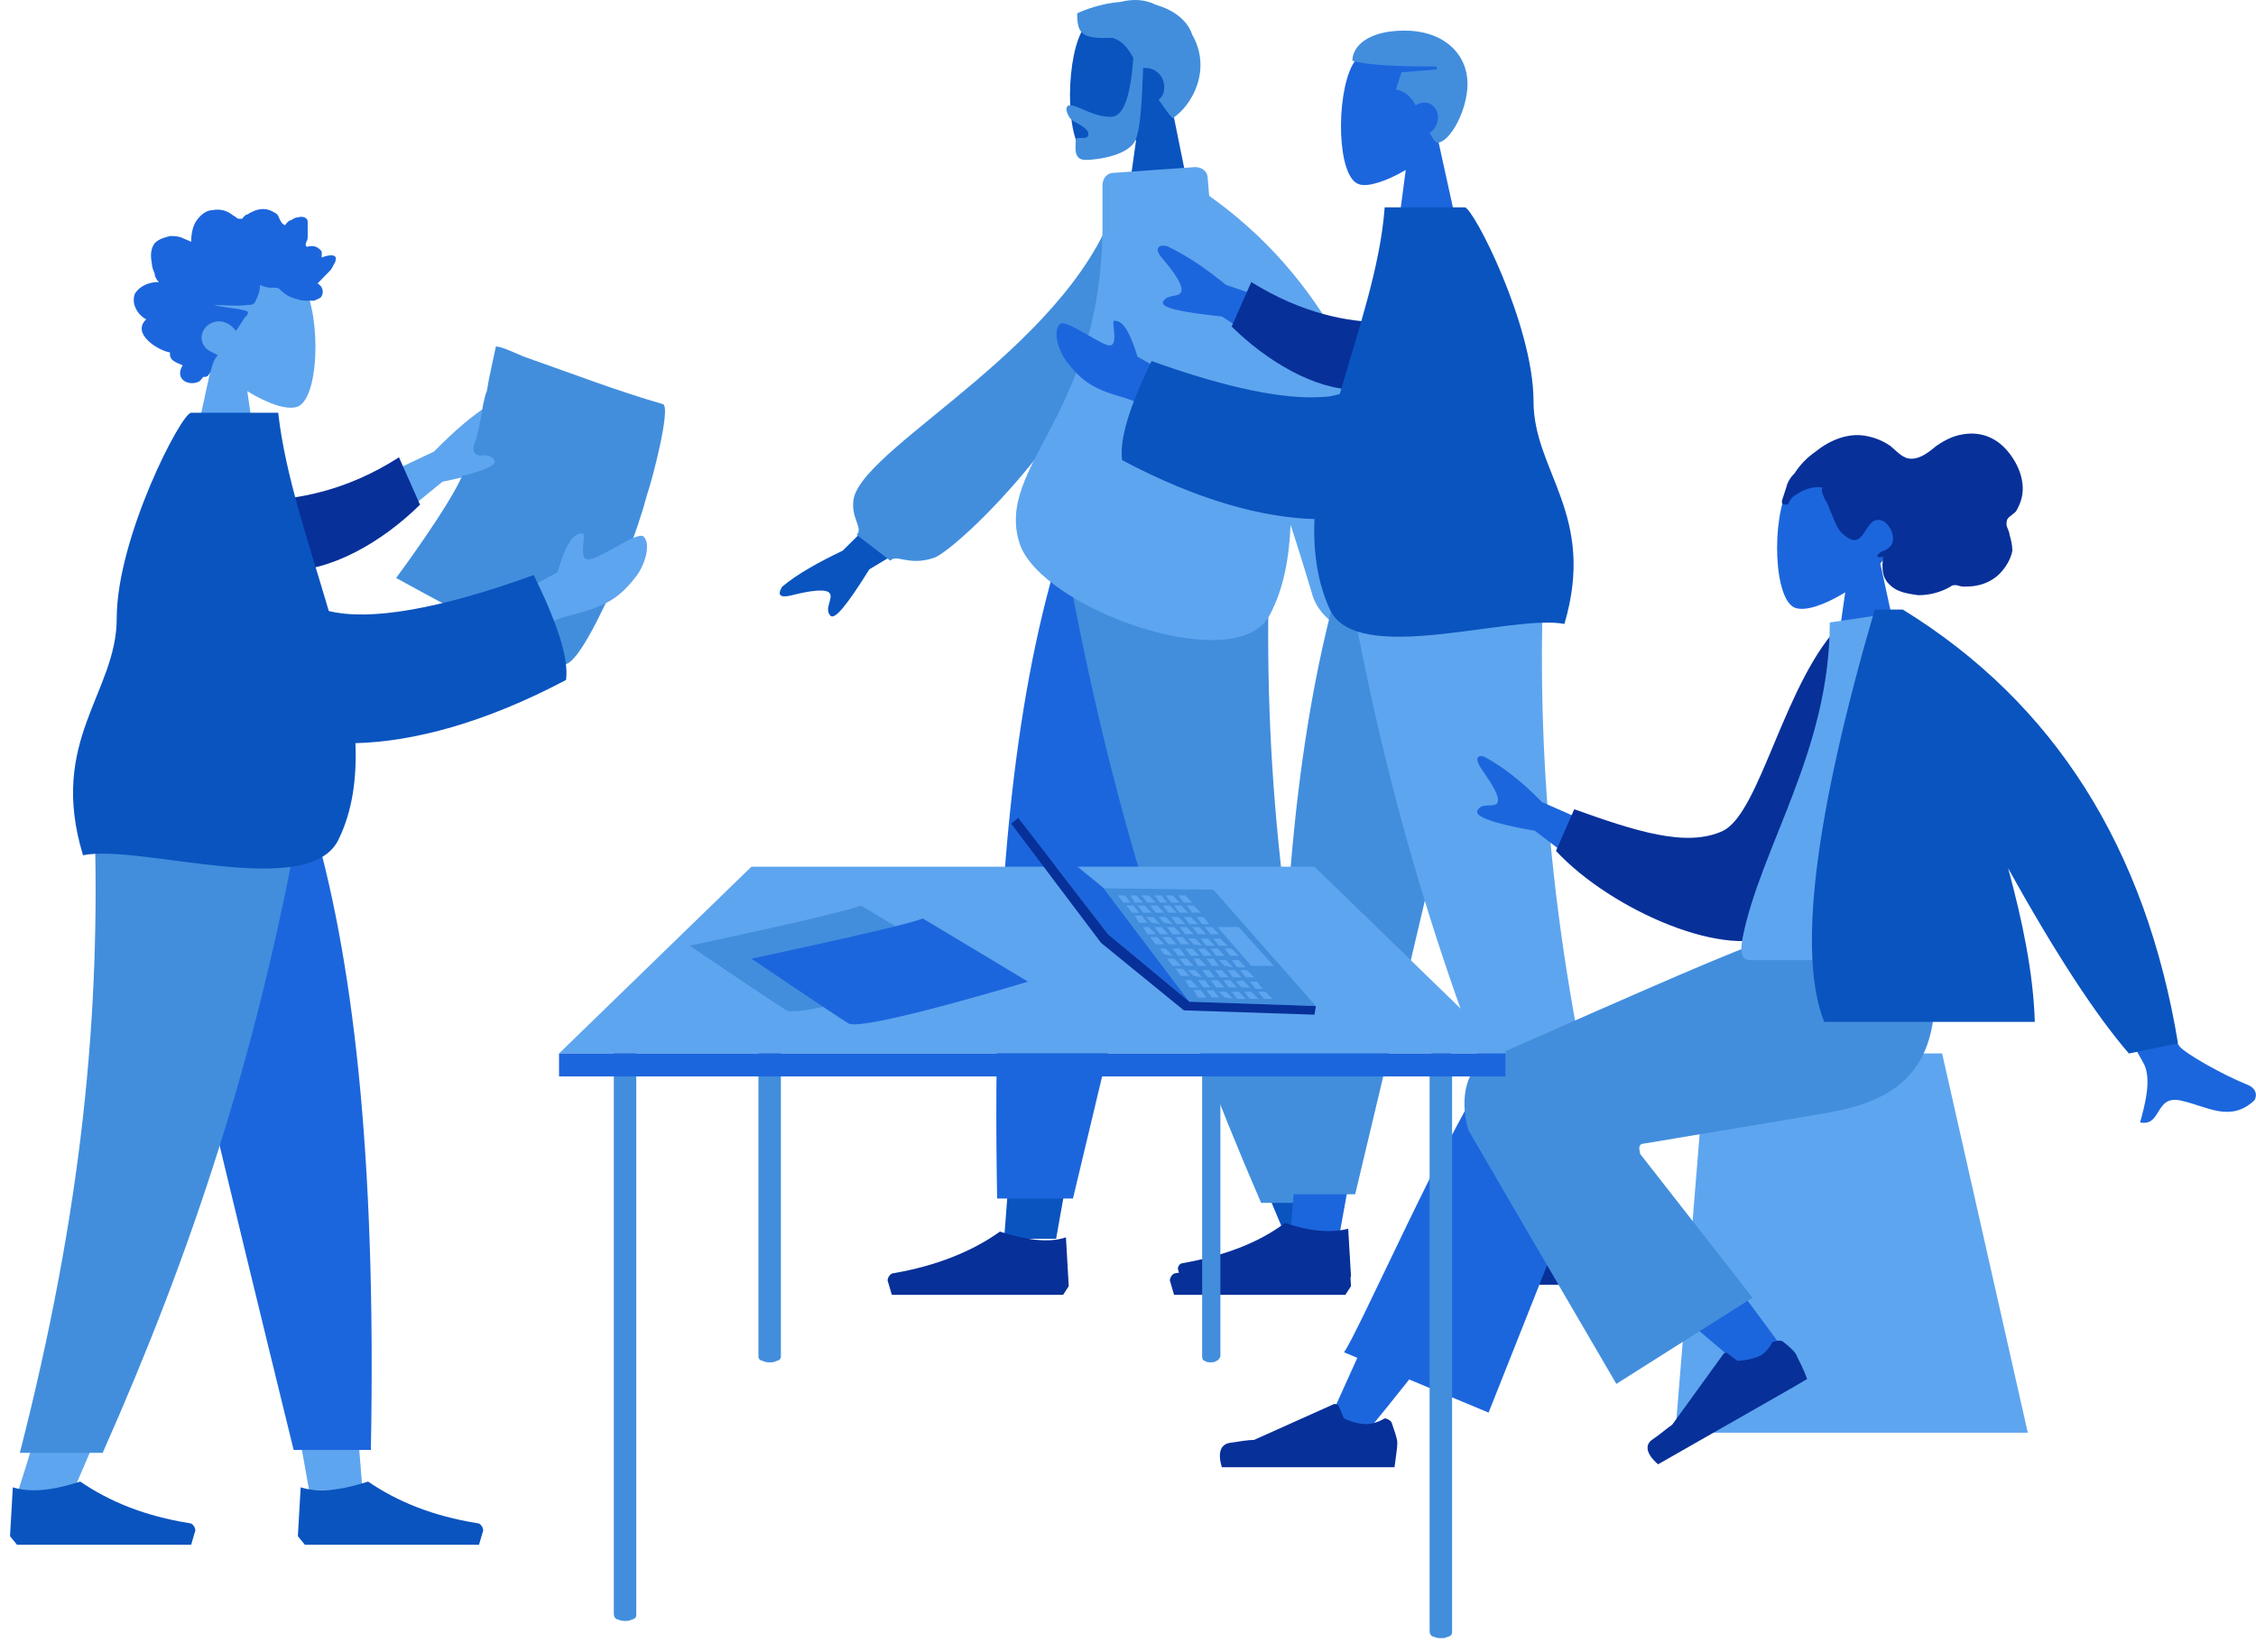 <svg width="157" height="115" viewBox="0 0 157 115" fill="none" xmlns="http://www.w3.org/2000/svg">
<path d="M84.832 38.828L77.112 65.926L73.497 86.224H69.881L73.497 38.828H84.832Z" fill="#0A54BF"/>
<path d="M88.252 38.828C87.763 52.927 87.959 60.626 88.057 61.826C88.154 63.126 88.838 71.626 93.529 86.624H89.718C83.562 72.225 81.412 63.726 80.728 61.826C80.044 59.926 77.894 52.227 74.865 38.828H88.252Z" fill="#0A54BF"/>
<path d="M85.028 38.828C83.073 48.127 79.556 63.026 74.67 83.425H69.393C69.002 62.426 70.663 48.627 73.595 38.828H85.028Z" fill="#1C66DD"/>
<path d="M88.35 38.828C87.862 52.927 89.23 66.726 93.432 83.725H87.764C81.608 69.526 77.21 55.727 74.181 38.828H88.35Z" fill="#428EDD"/>
<path d="M94.018 89.525L93.822 86.125C92.65 86.525 91.086 86.325 89.23 85.725C87.275 87.125 84.734 88.125 81.803 88.625C81.608 88.625 81.412 88.925 81.412 89.125L81.705 90.125H89.23H93.627L94.018 89.525Z" fill="#073099"/>
<path d="M74.376 89.525L74.181 86.125C73.008 86.525 71.445 86.325 69.588 85.725C67.634 87.125 65.093 88.125 62.161 88.625C61.966 88.625 61.77 88.925 61.77 89.125L62.064 90.125H69.588H73.985L74.376 89.525Z" fill="#073099"/>
<path d="M81.608 7.731C82.585 6.531 83.269 5.131 83.073 3.531C82.78 -1.069 76.526 -0.069 75.256 2.231C74.083 4.531 74.181 10.43 75.745 10.83C76.331 11.03 77.699 10.63 79.067 9.73L78.188 15.93H83.269L81.608 7.731Z" fill="#0A54BF"/>
<path d="M78.871 4.031C78.676 6.731 78.187 8.131 77.308 8.131C76.038 8.131 75.06 7.331 74.474 7.331C74.083 7.331 74.181 7.831 74.474 8.231C74.67 8.531 75.745 8.831 75.745 9.331C75.745 9.831 74.865 9.431 74.865 9.731C74.865 10.231 74.67 11.131 75.549 11.131C76.331 11.131 78.676 10.831 79.067 9.631C79.36 8.831 79.458 7.231 79.555 4.731C79.653 4.731 79.653 4.731 79.751 4.731C80.435 4.731 81.021 5.331 81.021 6.031C81.021 6.431 80.924 6.731 80.63 6.931C80.924 7.331 81.217 7.831 81.608 8.231C82.976 7.331 84.344 4.831 82.976 2.431C82.585 1.231 81.412 0.631 80.435 0.331C79.653 -0.069 78.774 -0.069 77.992 0.131C76.624 0.231 75.354 0.731 74.963 0.931C74.963 2.331 75.256 2.731 77.406 2.631C78.09 2.831 78.481 3.331 78.871 4.031Z" fill="#428EDD"/>
<path d="M66.657 35.929L60.5 39.628C58.937 42.128 58.057 43.228 57.764 42.828C57.373 42.328 57.96 41.728 57.764 41.328C57.569 40.928 56.298 41.128 55.126 41.428C53.953 41.728 54.246 41.128 54.442 40.828C55.517 39.928 56.983 39.129 58.644 38.328L64.605 32.429L66.657 35.929ZM97.438 44.828C97.731 45.428 99.979 47.328 101.542 48.428C102.128 48.828 101.933 49.428 101.64 49.528C99.783 50.728 98.513 49.328 96.852 48.528C95.093 47.628 95.19 50.128 93.725 49.428C94.115 48.428 95.19 46.528 94.702 45.328C94.506 44.828 92.65 38.728 89.132 27.129H93.725C95.777 38.029 97.047 43.928 97.438 44.828Z" fill="#0A54BF"/>
<path d="M79.751 13.73L77.894 13.43C75.061 23.729 60.403 30.829 59.426 34.629C59.133 36.028 60.11 36.728 59.621 37.228L61.966 39.028C62.357 38.528 63.237 39.428 64.996 38.828C66.754 38.228 79.751 26.029 79.751 13.73Z" fill="#428EDD"/>
<path d="M76.722 15.131C76.917 28.83 69.197 32.33 70.956 37.829C72.422 42.329 86.005 47.229 88.35 42.829C89.327 41.029 89.718 38.829 89.816 36.529C90.402 38.329 90.891 39.929 91.281 41.229C91.868 43.529 94.213 43.829 94.213 44.729L97.34 43.829C97.145 42.629 98.61 42.029 98.219 39.429C96.461 27.53 91.77 19.031 84.148 13.631L84.05 12.431C84.05 11.931 83.659 11.631 83.171 11.631L77.503 12.031C77.015 12.031 76.722 12.431 76.722 12.931V15.131Z" fill="#5EA5EF"/>
<path d="M91.086 25.93L85.028 22.03C82.194 21.73 80.826 21.43 80.924 21.03C81.217 20.43 81.999 20.73 82.194 20.33C82.389 19.93 81.706 18.93 80.924 18.03C80.142 17.13 80.826 17.03 81.217 17.13C82.487 17.73 83.855 18.63 85.321 19.83L93.236 22.53L91.086 25.93Z" fill="#1C66DD"/>
<path d="M96.266 22.43C93.823 22.43 90.598 21.83 87.08 19.63L85.712 22.73C88.155 25.13 91.477 27.13 94.409 27.13C96.754 27.03 97.927 24.13 96.266 22.43Z" fill="#073099"/>
<path d="M104.083 40.328L96.754 66.326L93.236 85.825H89.816L93.236 40.328H104.083Z" fill="#1C66DD"/>
<path d="M107.405 40.328C106.916 53.827 107.112 61.127 107.21 62.426C107.307 63.726 107.991 71.826 112.389 86.225H108.773C102.91 72.426 100.858 64.226 100.174 62.426C99.49 60.627 97.535 53.227 94.604 40.328H107.405Z" fill="#1C66DD"/>
<path d="M104.278 40.328C102.324 49.227 99.001 63.526 94.311 83.125H89.23C88.839 63.026 90.5 49.827 93.236 40.328H104.278Z" fill="#428EDD"/>
<path d="M107.405 40.328C106.916 53.827 108.187 67.126 112.291 83.325H106.819C100.956 69.726 96.656 56.527 93.822 40.328H107.405Z" fill="#5EA5EF"/>
<path d="M112.975 88.825L112.78 85.525C111.607 85.825 110.141 85.725 108.382 85.124C106.526 86.525 104.083 87.424 101.249 87.924C101.053 87.924 100.858 88.225 100.956 88.424L101.249 89.424H108.382H112.584L112.975 88.825Z" fill="#073099"/>
<path d="M94.018 88.825L93.823 85.525C92.65 85.825 91.184 85.725 89.425 85.124C87.569 86.525 85.126 87.424 82.292 87.924C82.096 87.924 81.901 88.225 81.999 88.424L82.292 89.424H89.425H93.627L94.018 88.825Z" fill="#073099"/>
<path d="M100.076 9.731C100.956 8.631 101.64 7.231 101.542 5.731C101.249 1.331 95.288 2.331 94.115 4.531C92.943 6.731 93.04 12.431 94.604 12.831C95.19 13.03 96.461 12.631 97.829 11.831L97.047 17.73H101.835L100.076 9.731Z" fill="#1C66DD"/>
<path d="M98.513 7.331C98.708 7.231 98.903 7.131 99.099 7.131C99.685 7.131 100.076 7.631 100.076 8.131C100.076 8.631 99.783 9.131 99.49 9.231C99.685 9.631 99.881 9.931 100.076 9.931C100.956 9.831 102.128 7.631 102.128 5.831C102.128 3.831 100.565 2.131 97.731 2.131C95.19 2.131 94.115 3.231 94.115 4.231C95.19 4.531 97.144 4.631 99.978 4.631V4.831L97.535 5.031L97.144 6.231C97.731 6.331 98.219 6.731 98.513 7.331Z" fill="#428EDD"/>
<path d="M82.096 29.73C80.728 28.73 79.555 28.13 78.383 27.73C76.233 27.13 75.354 26.63 74.279 25.23C73.692 24.53 73.204 23.03 73.79 22.53C74.181 22.23 76.331 23.83 77.112 24.03C77.992 24.23 77.21 22.13 77.601 22.33C78.187 22.33 78.676 23.23 79.165 24.83L82.194 26.53L82.096 29.73Z" fill="#1C66DD"/>
<path d="M93.236 27.429C92.845 27.529 92.454 27.629 92.063 27.629C89.425 27.829 85.419 27.029 80.142 25.129C78.578 28.329 77.894 30.629 78.09 32.029C83.367 34.829 87.862 36.029 91.477 36.129C91.379 38.328 91.672 40.528 92.552 42.428C94.409 46.428 105.158 42.728 108.871 43.428C111.118 35.828 106.721 32.829 106.721 27.929C106.721 22.63 102.519 14.43 101.933 14.43H96.363C96.07 18.53 94.506 23.029 93.236 27.429Z" fill="#0A54BF"/>
<path d="M135.157 73.326H118.74L116.59 99.724H141.118L135.157 73.326Z" fill="#5EA5EF"/>
<path d="M135.157 73.326H130.173L127.144 99.724H141.118L135.157 73.326Z" fill="#5EA5EF" fill-opacity="0.1"/>
<path d="M94.995 99.824C99.197 94.724 102.03 90.925 103.496 88.425C106.037 84.225 108.089 80.425 108.773 79.025C110.336 75.626 105.157 74.026 103.985 75.626C102.226 78.026 98.415 85.625 92.649 98.524L94.995 99.824Z" fill="#1C66DD"/>
<path d="M103.594 98.324L111.411 78.626C113.072 75.026 104.962 72.726 103.789 74.326C100.955 78.126 94.408 93.025 93.529 94.124L103.594 98.324Z" fill="#1C66DD"/>
<path d="M124.427 94.365C122.88 92.185 117.372 84.671 114.272 81.589C113.422 80.756 112.495 79.859 111.72 79.089C109.319 76.714 104.595 80.619 106.98 82.853C112.953 88.188 121.557 95.448 122.317 96.078C123.381 96.96 125.413 95.824 124.427 94.365Z" fill="#1C66DD"/>
<path d="M124.06 93.363C124.608 93.802 124.984 94.141 125.057 94.414C125.216 94.738 125.495 95.249 125.763 95.984C125.399 96.228 121.912 98.191 115.388 101.923C114.549 101.195 114.451 100.562 114.998 100.195C115.545 99.828 116.006 99.411 116.371 99.167L119.929 94.253C119.977 94.167 120.111 94.131 120.196 94.181L120.914 94.722C121.618 94.679 122.153 94.535 122.469 94.377C122.785 94.219 123.064 93.924 123.356 93.406C123.623 93.334 123.89 93.262 124.06 93.363Z" fill="#073099"/>
<path d="M96.851 99.024C97.047 99.624 97.242 100.124 97.242 100.424C97.242 100.824 97.144 101.324 97.047 102.124C96.558 102.124 92.552 102.124 85.027 102.124C84.734 101.124 84.93 100.524 85.614 100.424C86.298 100.324 86.884 100.224 87.275 100.224L92.845 97.724C92.943 97.724 93.04 97.724 93.138 97.824L93.529 98.724C94.115 99.024 94.701 99.124 95.092 99.124C95.386 99.124 95.874 99.024 96.363 98.724C96.46 98.724 96.754 98.824 96.851 99.024Z" fill="#073099"/>
<path d="M114.245 79.625C120.792 78.525 125.092 77.825 127.339 77.425C133.593 76.326 135.45 72.926 134.375 65.526H122.747C121.183 65.926 114.831 68.726 103.496 73.726C101.444 74.726 101.835 77.725 102.226 78.725C102.226 78.725 105.646 84.625 112.486 96.324L121.965 90.324L114.147 80.325C114.05 79.925 114.05 79.725 114.245 79.625Z" fill="#428EDD"/>
<path d="M130.857 39.229C131.835 38.029 132.519 36.629 132.421 35.129C132.128 30.529 125.776 31.529 124.506 33.829C123.235 36.129 123.431 41.929 124.994 42.328C125.678 42.529 126.949 42.129 128.414 41.229L127.535 47.328H132.616L130.857 39.229Z" fill="#1C66DD"/>
<path d="M124.017 34.829C124.115 34.529 124.213 34.229 124.31 33.929C124.408 33.529 124.604 33.229 124.897 32.929C125.288 32.329 125.776 31.829 126.362 31.429C127.34 30.629 128.61 30.129 129.783 30.329C130.369 30.429 130.955 30.629 131.542 31.029C132.03 31.429 132.421 31.929 133.007 31.929C133.691 31.929 134.278 31.429 134.766 31.029C135.353 30.629 135.939 30.329 136.623 30.229C137.795 30.029 138.87 30.429 139.652 31.329C140.532 32.329 141.118 33.829 140.532 35.129C140.434 35.329 140.336 35.629 140.141 35.729C139.945 35.929 139.652 36.029 139.652 36.329C139.554 36.629 139.848 36.929 139.848 37.229C139.945 37.529 140.043 37.929 140.043 38.329C139.945 38.929 139.554 39.529 139.164 39.929C138.773 40.329 138.186 40.629 137.698 40.729C137.307 40.829 136.916 40.829 136.623 40.829C136.427 40.829 136.232 40.729 136.134 40.729C135.939 40.729 135.841 40.729 135.743 40.829C135.059 41.229 134.278 41.429 133.496 41.429C132.812 41.329 132.03 41.229 131.542 40.729C130.955 40.229 130.955 39.529 131.053 38.729C130.857 38.829 130.467 38.829 130.76 38.529C130.857 38.429 131.053 38.329 131.151 38.329C131.346 38.229 131.444 38.129 131.542 38.029C132.03 37.529 131.542 36.429 130.955 36.229C130.076 35.929 129.88 37.229 129.294 37.529C128.903 37.729 128.61 37.429 128.317 37.229C127.926 36.929 127.73 36.429 127.535 35.929C127.34 35.529 127.242 35.129 127.046 34.829C126.949 34.629 126.656 34.129 126.851 33.929C126.265 33.829 125.581 34.029 124.994 34.429C124.799 34.529 124.604 34.729 124.506 34.929C124.506 35.029 124.408 35.129 124.31 35.129C123.919 35.129 124.017 34.929 124.017 34.829Z" fill="#073099"/>
<path d="M112.584 62.227L106.818 57.827C103.887 57.327 102.617 56.827 102.812 56.427C103.105 55.827 103.887 56.227 104.18 55.927C104.473 55.527 103.789 54.527 103.105 53.528C102.421 52.528 103.105 52.528 103.398 52.727C104.669 53.428 105.939 54.427 107.307 55.827L115.027 59.227L112.584 62.227ZM151.671 72.826C152.062 73.326 154.7 74.826 156.459 75.526C157.143 75.826 157.046 76.426 156.85 76.626C155.189 78.126 153.625 77.026 151.866 76.626C149.912 76.126 150.498 78.425 148.935 78.126C149.228 77.026 149.814 75.026 149.13 73.926C148.837 73.426 146.492 69.126 142.095 60.927L146.492 60.027C149.326 67.726 151.085 72.026 151.671 72.826Z" fill="#1C66DD"/>
<path d="M130.075 43.628L128.219 43.328C124.212 47.228 122.551 56.527 119.913 57.827C117.372 59.027 113.756 57.827 109.555 56.327L108.284 59.227C112.193 63.427 120.401 66.926 123.724 64.926C129 61.727 130.271 50.228 130.075 43.628Z" fill="#073099"/>
<path d="M138.088 66.828C130.662 66.828 125.287 66.828 121.77 66.828C120.988 66.828 121.183 65.728 121.281 65.228C122.551 58.928 127.339 52.229 127.339 43.329L132.03 42.629C136.036 48.729 137.404 56.428 138.088 66.828Z" fill="#5EA5EF"/>
<path d="M139.75 60.428C143.072 66.427 145.906 70.727 148.154 73.327L151.574 72.627C149.326 59.028 142.974 48.929 132.421 42.429H132.323H130.467C126.265 56.828 125.092 66.427 126.949 71.127H141.606C141.509 67.727 140.727 64.028 139.75 60.428Z" fill="#0A54BF"/>
<path d="M10.078 56.627L17.895 83.525L21.511 103.723H25.224L21.511 56.627H10.078Z" fill="#5EA5EF"/>
<path d="M6.56 56.627C7.146 70.626 6.853 78.225 6.755 79.425C6.658 80.725 5.974 89.224 1.186 104.023H4.997C11.251 89.724 13.4 81.225 14.182 79.425C14.866 77.525 17.016 69.926 20.143 56.627H6.56Z" fill="#5EA5EF"/>
<path d="M9.882 56.627C11.934 65.826 15.452 80.625 20.436 100.923H25.81C26.201 80.125 24.54 66.426 21.608 56.627H9.882Z" fill="#1C66DD"/>
<path d="M6.56 56.627C7.049 70.626 5.68 84.325 1.381 101.123H7.146C13.4 87.025 17.895 73.426 20.924 56.627H6.56Z" fill="#428EDD"/>
<path d="M0.697 106.924L0.892 103.524C2.163 103.924 3.726 103.724 5.583 103.124C7.635 104.524 10.078 105.524 13.205 106.024C13.4 106.024 13.596 106.324 13.596 106.524L13.302 107.524H5.68H1.185L0.697 106.924Z" fill="#0A54BF"/>
<path d="M20.729 106.924L20.924 103.524C22.195 103.924 23.758 103.724 25.615 103.124C27.667 104.524 30.11 105.524 33.237 106.024C33.432 106.024 33.628 106.324 33.628 106.524L33.335 107.524H25.713H21.218L20.729 106.924Z" fill="#0A54BF"/>
<path d="M14.768 25.23C13.791 24.03 13.107 22.63 13.205 21.13C13.498 16.53 19.849 17.53 21.12 19.83C22.39 22.13 22.195 27.93 20.631 28.329C19.947 28.529 18.677 28.13 17.211 27.23L18.091 33.329H13.009L14.768 25.23Z" fill="#5EA5EF"/>
<path d="M11.055 19.63C10.86 19.43 10.762 19.23 10.762 19.03C10.664 18.83 10.566 18.53 10.566 18.33C10.469 17.83 10.469 17.33 10.762 16.93C11.055 16.63 11.446 16.53 11.837 16.43C12.13 16.43 12.325 16.43 12.618 16.53C12.814 16.63 13.107 16.73 13.303 16.83C13.303 16.33 13.4 15.73 13.693 15.33C13.986 14.93 14.377 14.63 14.768 14.63C15.257 14.53 15.745 14.63 16.136 14.93C16.234 15.03 16.332 15.03 16.43 15.13C16.527 15.23 16.625 15.23 16.723 15.23C16.82 15.23 16.918 15.23 16.918 15.13C17.016 15.03 17.113 14.93 17.211 14.93C17.7 14.63 18.188 14.43 18.775 14.63C18.97 14.73 19.263 14.83 19.361 15.03C19.459 15.23 19.556 15.53 19.752 15.63C19.85 15.73 19.85 15.63 19.947 15.53C20.045 15.43 20.143 15.33 20.241 15.33C20.436 15.23 20.534 15.13 20.729 15.13C21.022 15.03 21.413 15.13 21.413 15.43C21.413 15.53 21.413 15.73 21.413 15.83C21.413 16.03 21.413 16.23 21.413 16.43C21.413 16.53 21.413 16.73 21.315 16.83C21.315 16.93 21.218 17.03 21.315 17.13C21.315 17.23 21.511 17.13 21.608 17.13C21.804 17.13 21.902 17.13 22.097 17.23C22.195 17.33 22.293 17.33 22.39 17.53C22.39 17.63 22.39 17.73 22.39 17.73C22.39 17.83 22.39 17.83 22.39 17.93C22.586 17.83 23.27 17.63 23.367 17.93C23.367 18.03 23.367 18.23 23.27 18.33C23.172 18.53 23.074 18.73 22.977 18.83C22.683 19.13 22.39 19.43 22.097 19.73C22.488 19.93 22.586 20.43 22.293 20.73C22.097 20.83 21.902 20.93 21.804 20.93C21.706 20.93 21.608 20.93 21.608 20.93H21.511C21.218 20.93 20.924 20.93 20.729 20.83C20.241 20.73 19.85 20.53 19.459 20.13C19.361 20.03 19.263 20.03 19.166 20.03C19.068 20.03 18.97 20.03 18.872 20.03C18.579 20.03 18.286 19.93 18.091 19.83C18.091 20.23 17.993 20.53 17.797 20.93C17.7 21.23 17.407 21.23 17.211 21.23C16.43 21.33 15.648 21.23 14.866 21.23C15.648 21.43 16.43 21.43 17.113 21.63C17.407 21.73 17.211 21.93 17.016 22.13C16.82 22.43 16.625 22.73 16.43 23.03C16.039 22.53 15.452 22.23 14.866 22.43C14.182 22.63 13.791 23.43 14.182 24.03C14.377 24.43 14.866 24.53 15.159 24.73C14.866 25.03 14.768 25.43 14.671 25.83C14.573 26.03 14.475 26.23 14.28 26.23C14.182 26.23 14.084 26.23 14.084 26.33C13.986 26.43 13.986 26.43 13.889 26.53C13.596 26.73 13.009 26.73 12.716 26.43C12.423 26.13 12.521 25.73 12.716 25.43C12.325 25.23 11.739 25.13 11.837 24.53C11.055 24.43 9.101 23.23 10.175 22.23C9.589 21.93 9.101 21.13 9.394 20.43C9.785 19.83 10.469 19.63 11.055 19.63Z" fill="#1C66DD"/>
<path d="M22.39 35.129L30.208 31.429C31.576 30.029 32.846 28.929 34.116 28.129C34.507 28.029 35.191 27.929 34.507 29.029C33.823 30.129 33.139 31.229 33.432 31.529C33.725 31.929 34.507 31.429 34.898 32.029C35.093 32.429 33.725 32.929 30.794 33.529L25.029 38.229L22.39 35.129Z" fill="#5EA5EF"/>
<path d="M17.797 34.829C20.436 34.829 24.051 34.229 27.765 31.829L29.23 35.129C26.592 37.729 22.976 39.829 19.752 39.729C17.309 39.629 16.038 36.629 17.797 34.829Z" fill="#073099"/>
<path d="M46.136 28.13C43.009 27.23 39.882 26.03 36.755 24.93C36.364 24.83 34.8 24.03 34.507 24.13C34.507 24.13 34.117 25.93 34.019 26.43C33.726 28.13 34.019 26.43 33.628 28.13C33.432 29.33 33.237 30.33 33.042 30.83C33.042 30.93 32.944 31.03 32.944 31.13C32.944 31.33 32.944 31.43 33.042 31.53C33.335 31.93 34.019 31.43 34.41 32.03C34.605 32.33 33.823 32.73 32.162 33.13C31.185 35.329 27.863 39.829 27.569 40.229C29.915 41.529 32.358 42.829 34.703 44.029C35.289 44.329 38.807 46.428 39.393 46.228C40.077 46.029 41.152 44.029 41.739 42.829C43.106 40.129 44.279 37.229 45.061 34.329C45.354 33.529 46.722 28.33 46.136 28.13Z" fill="#428EDD"/>
<path d="M35.484 41.629L38.807 39.829C39.295 38.029 39.882 37.129 40.468 37.129C40.957 36.929 40.077 39.129 41.054 38.929C42.032 38.729 44.279 37.029 44.768 37.329C45.354 37.829 44.865 39.429 44.181 40.229C43.009 41.729 42.032 42.229 39.686 42.829C38.416 43.129 37.146 43.829 35.68 44.929L35.484 41.629Z" fill="#5EA5EF"/>
<path d="M22.879 42.528C25.713 43.228 30.501 42.428 37.146 40.028C38.807 43.428 39.589 45.828 39.393 47.328C33.726 50.327 28.742 51.627 24.736 51.727C24.833 54.127 24.54 56.427 23.563 58.427C21.511 62.726 9.785 58.727 5.778 59.527C3.335 51.527 8.124 48.227 8.124 43.028C8.124 37.428 12.619 28.729 13.303 28.729H19.361C19.85 33.129 21.511 37.828 22.879 42.528Z" fill="#0A54BF"/>
<path d="M84.344 61.627C83.953 61.627 83.66 62.227 83.66 63.027C83.66 63.127 83.66 63.227 83.66 63.327C83.66 63.627 83.66 63.927 83.66 64.227C83.66 64.727 83.66 65.127 83.66 65.627C83.66 66.227 83.66 66.827 83.66 67.427C83.66 68.126 83.66 68.826 83.66 69.526C83.66 70.326 83.66 71.126 83.66 71.926C83.66 72.826 83.66 73.626 83.66 74.526C83.66 75.426 83.66 76.326 83.66 77.226C83.66 78.126 83.66 79.026 83.66 79.925C83.66 80.826 83.66 81.725 83.66 82.625C83.66 83.525 83.66 84.325 83.66 85.225C83.66 86.025 83.66 86.825 83.66 87.625C83.66 88.325 83.66 89.025 83.66 89.725C83.66 90.325 83.66 90.925 83.66 91.525C83.66 92.025 83.66 92.424 83.66 92.924C83.66 93.225 83.66 93.525 83.66 93.824C83.66 94.024 83.66 94.224 83.66 94.424C83.66 94.624 83.757 94.724 83.855 94.724C83.953 94.824 84.148 94.824 84.246 94.824C84.344 94.824 84.539 94.824 84.637 94.724C84.735 94.724 84.832 94.624 84.93 94.424V94.324C84.93 94.124 84.93 93.924 84.93 93.724C84.93 93.424 84.93 93.124 84.93 92.825C84.93 92.424 84.93 91.925 84.93 91.525C84.93 90.925 84.93 90.425 84.93 89.825C84.93 89.125 84.93 88.425 84.93 87.825C84.93 87.025 84.93 86.325 84.93 85.525C84.93 84.725 84.93 83.825 84.93 83.025C84.93 82.125 84.93 81.325 84.93 80.425C84.93 79.526 84.93 78.626 84.93 77.826C84.93 76.926 84.93 76.126 84.93 75.226C84.93 74.426 84.93 73.526 84.93 72.726C84.93 71.926 84.93 71.126 84.93 70.326C84.93 69.626 84.93 68.926 84.93 68.126C84.93 67.526 84.93 66.927 84.93 66.227C84.93 65.727 84.93 65.227 84.93 64.727C84.93 64.327 84.93 64.027 84.93 63.627C84.93 63.427 84.93 63.227 84.93 63.027V62.927C84.93 62.227 84.637 61.627 84.344 61.627Z" fill="#428EDD"/>
<path d="M53.562 62.527C53.074 62.527 52.781 63.127 52.781 63.927C52.781 64.027 52.781 64.127 52.781 64.227C52.781 64.527 52.781 64.827 52.781 65.127C52.781 65.527 52.781 66.027 52.781 66.427C52.781 67.026 52.781 67.626 52.781 68.126C52.781 68.826 52.781 69.526 52.781 70.226C52.781 71.026 52.781 71.826 52.781 72.526C52.781 73.326 52.781 74.226 52.781 75.026C52.781 75.926 52.781 76.826 52.781 77.626C52.781 78.526 52.781 79.425 52.781 80.326C52.781 81.225 52.781 82.125 52.781 82.925C52.781 83.725 52.781 84.625 52.781 85.425C52.781 86.225 52.781 87.025 52.781 87.725C52.781 88.425 52.781 89.125 52.781 89.825C52.781 90.425 52.781 91.025 52.781 91.625C52.781 92.124 52.781 92.525 52.781 93.025C52.781 93.324 52.781 93.624 52.781 93.924C52.781 94.124 52.781 94.324 52.781 94.424C52.781 94.624 52.976 94.724 53.074 94.724C53.269 94.824 53.465 94.824 53.562 94.824C53.758 94.824 53.856 94.824 54.051 94.724C54.149 94.724 54.344 94.624 54.344 94.424V94.324C54.344 94.124 54.344 93.924 54.344 93.724C54.344 93.424 54.344 93.124 54.344 92.825C54.344 92.424 54.344 91.925 54.344 91.525C54.344 90.925 54.344 90.425 54.344 89.825C54.344 89.125 54.344 88.525 54.344 87.825C54.344 87.125 54.344 86.325 54.344 85.625C54.344 84.825 54.344 84.025 54.344 83.225C54.344 82.425 54.344 81.525 54.344 80.725C54.344 79.826 54.344 79.026 54.344 78.126C54.344 77.226 54.344 76.426 54.344 75.526C54.344 74.726 54.344 73.826 54.344 73.026C54.344 72.226 54.344 71.426 54.344 70.726C54.344 70.026 54.344 69.326 54.344 68.626C54.344 68.026 54.344 67.427 54.344 66.826C54.344 66.326 54.344 65.827 54.344 65.327C54.344 64.927 54.344 64.627 54.344 64.227C54.344 64.027 54.344 63.827 54.344 63.627V63.527C54.344 63.127 53.953 62.527 53.562 62.527Z" fill="#428EDD"/>
<path d="M43.498 71.326C43.009 71.326 42.716 72.126 42.716 73.126C42.716 73.225 42.716 73.425 42.716 73.525C42.716 73.925 42.716 74.225 42.716 74.625C42.716 75.225 42.716 75.725 42.716 76.325C42.716 77.025 42.716 77.825 42.716 78.525C42.716 79.425 42.716 80.325 42.716 81.225C42.716 82.225 42.716 83.225 42.716 84.225C42.716 85.325 42.716 86.424 42.716 87.424C42.716 88.524 42.716 89.724 42.716 90.824C42.716 91.924 42.716 93.124 42.716 94.224C42.716 95.324 42.716 96.524 42.716 97.624C42.716 98.724 42.716 99.823 42.716 100.823C42.716 101.823 42.716 102.823 42.716 103.823C42.716 104.723 42.716 105.623 42.716 106.523C42.716 107.323 42.716 108.023 42.716 108.823C42.716 109.423 42.716 110.023 42.716 110.523C42.716 110.923 42.716 111.223 42.716 111.623C42.716 111.823 42.716 112.123 42.716 112.322C42.716 112.622 42.911 112.722 43.009 112.722C43.204 112.822 43.4 112.822 43.498 112.822C43.693 112.822 43.791 112.822 43.986 112.722C44.084 112.722 44.279 112.622 44.279 112.422V112.322C44.279 112.123 44.279 111.823 44.279 111.623C44.279 111.223 44.279 110.923 44.279 110.523C44.279 109.923 44.279 109.423 44.279 108.823C44.279 108.123 44.279 107.423 44.279 106.623C44.279 105.723 44.279 104.923 44.279 104.023C44.279 103.023 44.279 102.123 44.279 101.123C44.279 100.123 44.279 99.023 44.279 98.024C44.279 96.924 44.279 95.824 44.279 94.824C44.279 93.724 44.279 92.624 44.279 91.524C44.279 90.424 44.279 89.324 44.279 88.224C44.279 87.124 44.279 86.124 44.279 85.025C44.279 84.025 44.279 83.025 44.279 82.025C44.279 81.125 44.279 80.225 44.279 79.325C44.279 78.525 44.279 77.725 44.279 77.025C44.279 76.425 44.279 75.725 44.279 75.125C44.279 74.725 44.279 74.225 44.279 73.826C44.279 73.626 44.279 73.326 44.279 73.126V73.026C44.279 72.126 43.888 71.326 43.498 71.326Z" fill="#428EDD"/>
<path d="M100.272 72.525C99.783 72.525 99.49 73.325 99.49 74.325C99.49 74.425 99.49 74.625 99.49 74.725C99.49 75.125 99.49 75.425 99.49 75.825C99.49 76.425 99.49 76.925 99.49 77.525C99.49 78.225 99.49 79.025 99.49 79.725C99.49 80.625 99.49 81.525 99.49 82.425C99.49 83.424 99.49 84.424 99.49 85.424C99.49 86.524 99.49 87.624 99.49 88.624C99.49 89.724 99.49 90.924 99.49 92.024C99.49 93.124 99.49 94.324 99.49 95.424C99.49 96.523 99.49 97.723 99.49 98.823C99.49 99.923 99.49 101.023 99.49 102.023C99.49 103.023 99.49 104.023 99.49 105.023C99.49 105.923 99.49 106.823 99.49 107.723C99.49 108.523 99.49 109.223 99.49 110.022C99.49 110.622 99.49 111.222 99.49 111.722C99.49 112.122 99.49 112.422 99.49 112.822C99.49 113.022 99.49 113.322 99.49 113.522C99.49 113.822 99.686 113.922 99.783 113.922C99.979 114.022 100.174 114.022 100.272 114.022C100.467 114.022 100.565 114.022 100.761 113.922C100.858 113.922 101.054 113.822 101.054 113.622V113.522C101.054 113.322 101.054 113.022 101.054 112.822C101.054 112.422 101.054 112.122 101.054 111.722C101.054 111.122 101.054 110.622 101.054 110.022C101.054 109.323 101.054 108.623 101.054 107.823C101.054 106.923 101.054 106.123 101.054 105.223C101.054 104.223 101.054 103.323 101.054 102.323C101.054 101.323 101.054 100.223 101.054 99.223C101.054 98.123 101.054 97.023 101.054 96.024C101.054 94.924 101.054 93.824 101.054 92.724C101.054 91.624 101.054 90.524 101.054 89.424C101.054 88.324 101.054 87.324 101.054 86.224C101.054 85.224 101.054 84.225 101.054 83.225C101.054 82.325 101.054 81.425 101.054 80.525C101.054 79.725 101.054 78.925 101.054 78.225C101.054 77.625 101.054 76.925 101.054 76.325C101.054 75.925 101.054 75.425 101.054 75.025C101.054 74.825 101.054 74.525 101.054 74.325V74.225C101.151 73.325 100.761 72.525 100.272 72.525Z" fill="#428EDD"/>
<path d="M38.905 73.326L52.292 60.327H91.477L104.865 73.326H38.905Z" fill="#5EA5EF"/>
<path d="M104.767 73.325H38.905V74.925H104.767V73.325Z" fill="#1C66DD"/>
<path d="M59.914 63.027C58.839 63.527 47.993 65.827 47.993 65.827C47.993 65.827 53.758 69.727 54.735 70.327C55.712 70.927 67.243 67.427 67.243 67.427L59.914 63.027Z" fill="#428EDD"/>
<path d="M64.214 63.927C63.139 64.427 52.292 66.727 52.292 66.727C52.292 66.727 58.057 70.627 59.035 71.227C60.012 71.827 71.543 68.327 71.543 68.327L64.214 63.927Z" fill="#1C66DD"/>
<path d="M76.82 61.827L82.781 69.727L77.113 65.027L70.859 56.927L76.82 61.827Z" fill="#1C66DD"/>
<path d="M76.819 61.827L84.441 61.927L91.575 70.027L82.78 69.727L76.819 61.827Z" fill="#428EDD"/>
<path d="M70.859 56.927L77.113 65.026L82.78 69.726L91.575 70.026L91.477 70.626L82.389 70.326L76.624 65.626L70.37 57.327L70.859 56.927Z" fill="#073099"/>
<path d="M77.797 62.327H78.285L78.676 62.827H78.188L77.797 62.327Z" fill="#5EA5EF"/>
<path d="M79.556 62.827H78.969L78.676 62.327H79.067L79.556 62.827Z" fill="#5EA5EF"/>
<path d="M80.435 62.827H79.849L79.458 62.327H79.947L80.435 62.827Z" fill="#5EA5EF"/>
<path d="M81.217 62.827H80.728L80.337 62.327H80.826L81.217 62.827Z" fill="#5EA5EF"/>
<path d="M82.096 62.827H81.51L81.119 62.327H81.608L82.096 62.827Z" fill="#5EA5EF"/>
<path d="M82.976 62.827H82.389L81.999 62.327H82.487L82.976 62.827Z" fill="#5EA5EF"/>
<path d="M78.383 63.027H78.872L79.263 63.527H78.774L78.383 63.027Z" fill="#5EA5EF"/>
<path d="M79.165 63.027H79.654L80.142 63.527H79.556L79.165 63.027Z" fill="#5EA5EF"/>
<path d="M80.044 63.027H80.533L81.022 63.527H80.435L80.044 63.027Z" fill="#5EA5EF"/>
<path d="M80.924 63.027H81.412L81.901 63.527H81.315L80.924 63.027Z" fill="#5EA5EF"/>
<path d="M81.706 63.027H82.194L82.683 63.527H82.096L81.706 63.027Z" fill="#5EA5EF"/>
<path d="M82.585 63.027H83.074L83.562 63.527H82.976L82.585 63.027Z" fill="#5EA5EF"/>
<path d="M78.97 63.727H79.458L79.849 64.227H79.263L78.97 63.727Z" fill="#5EA5EF"/>
<path d="M79.751 63.827H80.24L80.729 64.327L80.142 64.227L79.751 63.827Z" fill="#5EA5EF"/>
<path d="M80.631 63.827H81.119L81.608 64.327L81.022 64.227L80.631 63.827Z" fill="#5EA5EF"/>
<path d="M81.51 63.827H81.999L82.487 64.327H81.901L81.51 63.827Z" fill="#5EA5EF"/>
<path d="M82.39 63.827H82.878L83.367 64.327H82.781L82.39 63.827Z" fill="#5EA5EF"/>
<path d="M83.269 63.827H83.758L84.148 64.327H83.66L83.269 63.827Z" fill="#5EA5EF"/>
<path d="M79.556 64.527H79.947L80.435 65.027H79.849L79.556 64.527Z" fill="#5EA5EF"/>
<path d="M80.337 64.527H80.826L81.315 65.027H80.728L80.337 64.527Z" fill="#5EA5EF"/>
<path d="M81.217 64.527H81.705L82.194 65.027H81.608L81.217 64.527Z" fill="#5EA5EF"/>
<path d="M82.097 64.527H82.585L83.074 65.027H82.488L82.097 64.527Z" fill="#5EA5EF"/>
<path d="M82.976 64.527H83.465L83.953 65.027H83.367L82.976 64.527Z" fill="#5EA5EF"/>
<path d="M83.856 64.527H84.344L84.833 65.027H84.246L83.856 64.527Z" fill="#5EA5EF"/>
<path d="M80.044 65.227H80.533L81.022 65.727H80.435L80.044 65.227Z" fill="#5EA5EF"/>
<path d="M81.412 65.227L81.901 65.727H81.315L80.924 65.227H81.412Z" fill="#5EA5EF"/>
<path d="M82.292 65.227L82.78 65.727H82.194L81.803 65.227H82.292Z" fill="#5EA5EF"/>
<path d="M83.171 65.327L83.66 65.827L83.073 65.727L82.683 65.327H83.171Z" fill="#5EA5EF"/>
<path d="M84.051 65.327L84.539 65.827H83.953L83.562 65.327H84.051Z" fill="#5EA5EF"/>
<path d="M84.93 65.327L85.419 65.827H84.833L84.442 65.327H84.93Z" fill="#5EA5EF"/>
<path d="M81.217 66.727H81.705L82.194 67.227H81.608L81.217 66.727Z" fill="#5EA5EF"/>
<path d="M82.097 66.727H82.585L83.074 67.227H82.488L82.097 66.727Z" fill="#5EA5EF"/>
<path d="M83.074 66.727H83.465L83.953 67.227H83.367L83.074 66.727Z" fill="#5EA5EF"/>
<path d="M83.953 66.727H84.442L84.833 67.227H84.344L83.953 66.727Z" fill="#5EA5EF"/>
<path d="M84.832 66.827H85.321L85.81 67.327L85.223 67.227L84.832 66.827Z" fill="#5EA5EF"/>
<path d="M85.712 66.827H86.201L86.689 67.327H86.103L85.712 66.827Z" fill="#5EA5EF"/>
<path d="M80.728 66.027H81.119L81.608 66.527L81.022 66.427L80.728 66.027Z" fill="#5EA5EF"/>
<path d="M81.608 66.027H82.097L82.487 66.527H81.999L81.608 66.027Z" fill="#5EA5EF"/>
<path d="M82.487 66.027H82.976L83.465 66.527H82.878L82.487 66.027Z" fill="#5EA5EF"/>
<path d="M83.367 66.027H83.855L84.344 66.527H83.758L83.367 66.027Z" fill="#5EA5EF"/>
<path d="M84.246 66.027H84.735L85.223 66.527H84.637L84.246 66.027Z" fill="#5EA5EF"/>
<path d="M85.224 66.027H85.712L86.201 66.527H85.615L85.224 66.027Z" fill="#5EA5EF"/>
<path d="M81.803 67.427H82.292L82.78 67.927H82.194L81.803 67.427Z" fill="#5EA5EF"/>
<path d="M82.683 67.527H83.171L83.66 68.027L83.073 67.927L82.683 67.527Z" fill="#5EA5EF"/>
<path d="M83.66 67.527H84.149L84.54 68.027H84.051L83.66 67.527Z" fill="#5EA5EF"/>
<path d="M84.54 67.527H85.028L85.517 68.027H84.93L84.54 67.527Z" fill="#5EA5EF"/>
<path d="M85.419 67.527H85.907L86.396 68.027H85.81L85.419 67.527Z" fill="#5EA5EF"/>
<path d="M86.298 67.527H86.787L87.275 68.027H86.689L86.298 67.527Z" fill="#5EA5EF"/>
<path d="M82.487 68.227H82.878L83.367 68.727H82.781L82.487 68.227Z" fill="#5EA5EF"/>
<path d="M83.367 68.227H83.855L84.246 68.727H83.758L83.367 68.227Z" fill="#5EA5EF"/>
<path d="M84.246 68.227H84.735L85.223 68.727H84.637L84.246 68.227Z" fill="#5EA5EF"/>
<path d="M85.126 68.227H85.615L86.103 68.727H85.517L85.126 68.227Z" fill="#5EA5EF"/>
<path d="M86.005 68.327L86.494 68.227L86.983 68.727H86.396L86.005 68.327Z" fill="#5EA5EF"/>
<path d="M86.982 68.327H87.471L87.862 68.827H87.373L86.982 68.327Z" fill="#5EA5EF"/>
<path d="M83.074 68.927H83.562L83.953 69.427H83.367L83.074 68.927Z" fill="#5EA5EF"/>
<path d="M83.953 68.927H84.442L84.833 69.427H84.344L83.953 68.927Z" fill="#5EA5EF"/>
<path d="M84.832 69.027H85.321L85.81 69.527L85.223 69.427L84.832 69.027Z" fill="#5EA5EF"/>
<path d="M85.712 69.027H86.201L86.689 69.527H86.103L85.712 69.027Z" fill="#5EA5EF"/>
<path d="M86.591 69.027H87.08L87.569 69.527H86.982L86.591 69.027Z" fill="#5EA5EF"/>
<path d="M87.569 69.027H88.057L88.546 69.527H87.96L87.569 69.027Z" fill="#5EA5EF"/>
<path d="M84.735 64.527L87.08 67.227H88.644L86.201 64.527H84.735Z" fill="#5EA5EF"/>
</svg>
